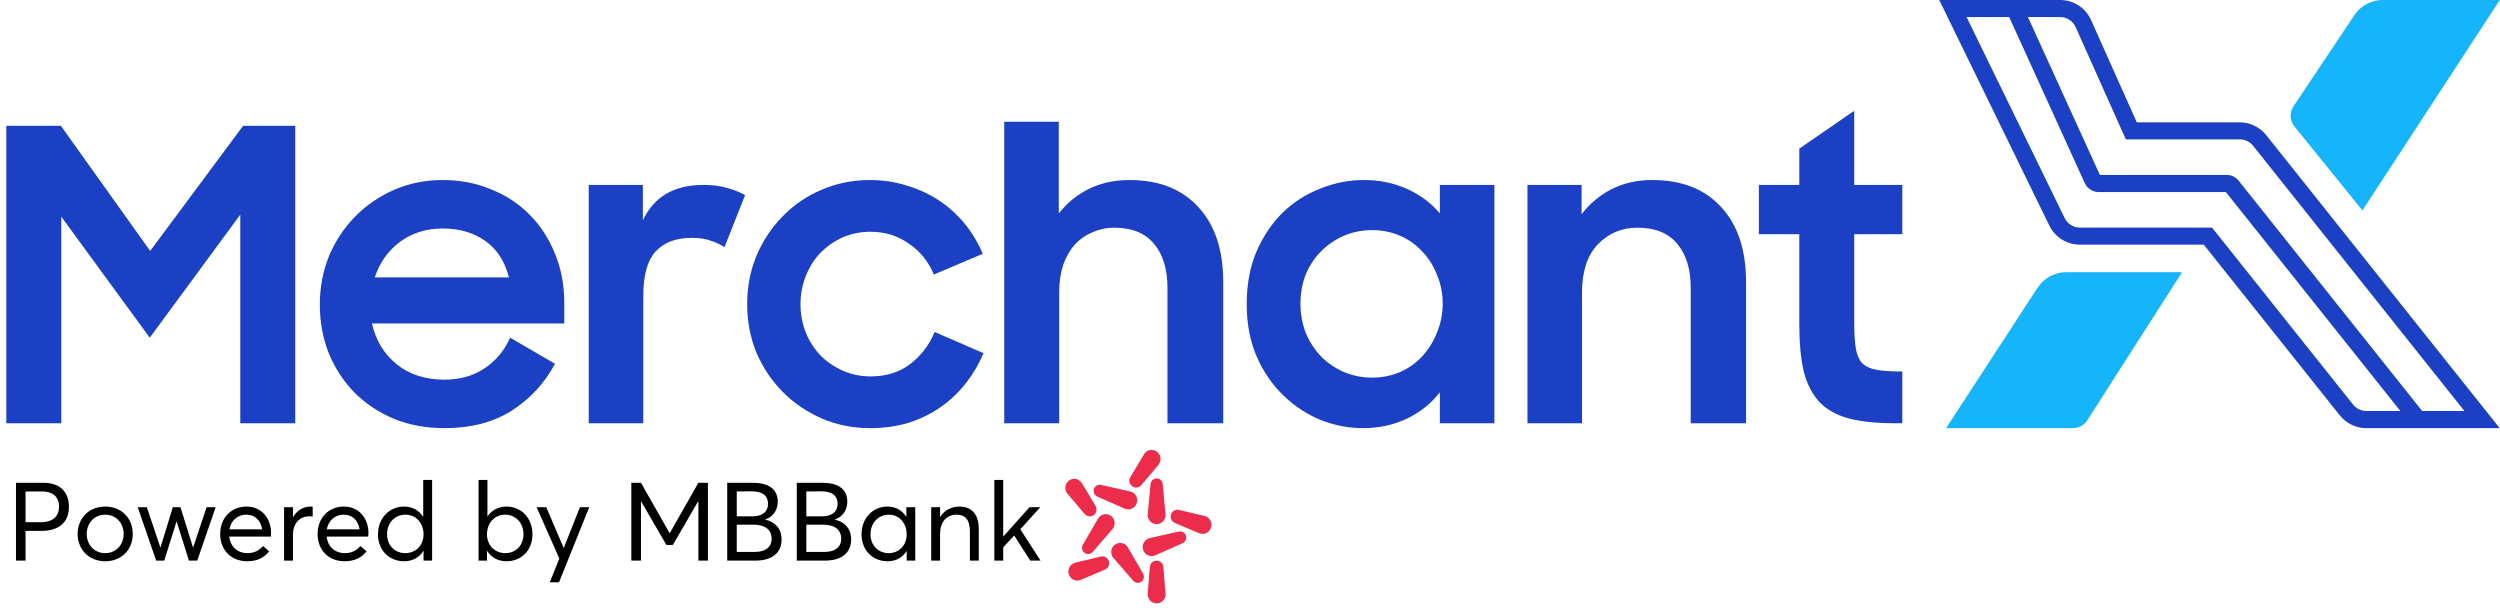 <svg width="221" height="54" viewBox="0 0 221 54" fill="none" xmlns="http://www.w3.org/2000/svg">
<g style="mix-blend-mode:luminosity">
<path d="M155.485 16.346H159.057V13.14L163.915 9.791V16.346H168.165V20.704H163.915V28.592C163.915 29.504 163.962 30.248 164.058 30.825C164.153 31.377 164.343 31.809 164.629 32.121C164.939 32.409 165.367 32.602 165.915 32.698C166.487 32.794 167.237 32.842 168.165 32.842V37.416H167.487C165.867 37.416 164.51 37.272 163.415 36.984C162.343 36.695 161.486 36.215 160.843 35.543C160.2 34.847 159.736 33.946 159.45 32.842C159.188 31.713 159.057 30.308 159.057 28.628V20.704H155.485V16.346Z" fill="#1C40C3"/>
<path d="M135.027 16.346H139.813V18.939C140.504 18.027 141.373 17.294 142.421 16.742C143.492 16.19 144.707 15.914 146.064 15.914C148.66 15.914 150.684 16.706 152.136 18.291C153.613 19.875 154.351 22.084 154.351 24.918V37.416H149.457V25.422C149.457 23.789 149.065 22.505 148.279 21.568C147.493 20.608 146.314 20.128 144.743 20.128C143.361 20.128 142.195 20.62 141.242 21.604C140.313 22.589 139.849 24.005 139.849 25.854V37.416H135.027V16.346Z" fill="#1C40C3"/>
<path d="M120.497 37.848C119.235 37.848 117.985 37.608 116.747 37.128C115.532 36.623 114.437 35.903 113.461 34.967C112.484 34.03 111.698 32.89 111.103 31.545C110.508 30.176 110.21 28.628 110.21 26.899C110.21 25.146 110.496 23.597 111.067 22.253C111.663 20.884 112.437 19.731 113.389 18.795C114.365 17.858 115.473 17.15 116.711 16.67C117.973 16.166 119.259 15.914 120.569 15.914C121.95 15.914 123.224 16.178 124.391 16.706C125.557 17.234 126.522 17.955 127.284 18.867V16.346H132.106V37.416H127.284V34.678C126.522 35.663 125.545 36.443 124.355 37.02C123.164 37.572 121.878 37.848 120.497 37.848ZM121.283 33.382C122.188 33.382 123.021 33.214 123.783 32.878C124.545 32.541 125.2 32.073 125.748 31.473C126.296 30.873 126.724 30.176 127.034 29.384C127.367 28.592 127.534 27.739 127.534 26.827C127.534 25.938 127.367 25.098 127.034 24.306C126.724 23.513 126.296 22.829 125.748 22.253C125.2 21.652 124.545 21.184 123.783 20.848C123.021 20.512 122.188 20.344 121.283 20.344C120.402 20.344 119.569 20.512 118.783 20.848C118.021 21.184 117.354 21.64 116.782 22.217C116.211 22.793 115.758 23.477 115.425 24.27C115.116 25.062 114.961 25.914 114.961 26.827C114.961 27.739 115.116 28.604 115.425 29.42C115.758 30.212 116.211 30.909 116.782 31.509C117.354 32.085 118.021 32.541 118.783 32.878C119.569 33.214 120.402 33.382 121.283 33.382Z" fill="#1C40C3"/>
<path d="M88.774 10.763H93.596V18.867C94.31 17.955 95.191 17.234 96.239 16.706C97.311 16.178 98.513 15.914 99.847 15.914C102.442 15.914 104.466 16.706 105.919 18.291C107.395 19.875 108.133 22.084 108.133 24.918V37.416H103.204V25.458C103.204 23.801 102.811 22.505 102.025 21.568C101.24 20.608 100.061 20.128 98.489 20.128C97.823 20.128 97.192 20.26 96.596 20.524C96.001 20.764 95.477 21.124 95.025 21.604C94.596 22.084 94.251 22.685 93.989 23.405C93.751 24.125 93.632 24.942 93.632 25.854V37.416H88.774V10.763Z" fill="#1C40C3"/>
<path d="M76.908 37.848C75.384 37.848 73.956 37.56 72.622 36.984C71.312 36.407 70.169 35.627 69.193 34.642C68.217 33.658 67.443 32.505 66.871 31.185C66.324 29.84 66.05 28.412 66.05 26.899C66.05 25.362 66.324 23.933 66.871 22.613C67.443 21.268 68.217 20.104 69.193 19.119C70.169 18.111 71.312 17.33 72.622 16.778C73.956 16.202 75.384 15.914 76.908 15.914C78.075 15.914 79.171 16.082 80.194 16.418C81.242 16.73 82.195 17.174 83.052 17.75C83.909 18.327 84.659 19.011 85.302 19.803C85.945 20.596 86.469 21.472 86.874 22.433L82.552 24.27C82.076 23.117 81.338 22.205 80.337 21.532C79.361 20.836 78.23 20.488 76.944 20.488C76.063 20.488 75.241 20.656 74.479 20.992C73.741 21.328 73.086 21.784 72.515 22.361C71.967 22.937 71.538 23.621 71.229 24.414C70.919 25.182 70.765 26.01 70.765 26.899C70.765 27.763 70.919 28.592 71.229 29.384C71.538 30.152 71.967 30.825 72.515 31.401C73.086 31.977 73.753 32.433 74.515 32.77C75.277 33.106 76.099 33.274 76.98 33.274C78.337 33.274 79.492 32.914 80.445 32.193C81.421 31.449 82.147 30.5 82.623 29.348L86.945 31.221C86.54 32.181 86.017 33.07 85.374 33.886C84.731 34.703 83.981 35.411 83.123 36.011C82.29 36.587 81.349 37.044 80.302 37.38C79.254 37.692 78.123 37.848 76.908 37.848Z" fill="#1C40C3"/>
<path d="M52.043 16.346H56.83V19.479C57.806 17.39 59.592 16.346 62.187 16.346C62.949 16.346 63.628 16.43 64.223 16.598C64.842 16.766 65.39 16.982 65.866 17.246L64.045 21.856C63.688 21.616 63.283 21.424 62.83 21.28C62.402 21.112 61.842 21.028 61.151 21.028C59.746 21.028 58.675 21.436 57.937 22.253C57.222 23.045 56.865 24.354 56.865 26.178V37.416H52.043V16.346Z" fill="#1C40C3"/>
<path d="M39.31 37.848C37.667 37.848 36.167 37.572 34.809 37.02C33.452 36.443 32.285 35.663 31.309 34.678C30.356 33.694 29.606 32.541 29.058 31.221C28.535 29.876 28.273 28.448 28.273 26.935C28.273 25.398 28.547 23.957 29.094 22.613C29.666 21.268 30.44 20.104 31.416 19.119C32.392 18.135 33.535 17.354 34.845 16.778C36.178 16.202 37.607 15.914 39.131 15.914C40.679 15.914 42.108 16.19 43.418 16.742C44.751 17.27 45.894 18.027 46.847 19.011C47.799 19.971 48.537 21.112 49.061 22.433C49.609 23.753 49.883 25.194 49.883 26.755V28.592H32.88C33.214 30.08 33.94 31.281 35.059 32.193C36.178 33.106 37.595 33.562 39.31 33.562C40.667 33.562 41.846 33.226 42.846 32.553C43.846 31.881 44.596 30.981 45.096 29.852L49.061 32.157C48.156 33.862 46.882 35.243 45.239 36.299C43.62 37.332 41.644 37.848 39.31 37.848ZM39.131 20.2C37.679 20.2 36.417 20.596 35.345 21.388C34.297 22.181 33.559 23.225 33.13 24.522H44.989C44.632 23.105 43.941 22.037 42.917 21.316C41.894 20.572 40.632 20.2 39.131 20.2Z" fill="#1C40C3"/>
<path d="M0.56 11.123H5.382L13.276 22.181L21.491 11.123H26.099V37.416H21.241V18.975L13.24 29.852L5.418 19.155V37.416H0.56V11.123Z" fill="#1C40C3"/>
<path fill-rule="evenodd" clip-rule="evenodd" d="M183.49 2.4C183.247 1.861 182.71 1.508 182.114 1.508H179.27L185.629 15.462H196.843C197.254 15.462 197.64 15.648 197.9 15.976L214.12 36.332H217.854L199.175 12.886C198.889 12.532 198.462 12.321 198 12.321H187.927L187.524 11.428L183.49 2.4ZM212.192 36.332L196.767 16.978H185.528C185 16.978 184.513 16.667 184.295 16.187L177.61 1.508H173.844L182.517 19.278C182.769 19.791 183.297 20.12 183.867 20.12H195.543L195.996 20.684L208.015 35.768C208.3 36.121 208.728 36.332 209.189 36.332H212.192ZM197.992 10.814C198.906 10.814 199.77 11.235 200.341 11.951L220.974 37.848H209.181C208.267 37.848 207.403 37.427 206.832 36.711L194.813 21.627H183.859C182.71 21.627 181.661 20.971 181.158 19.935L171.429 0H182.114C183.305 0 184.379 0.699 184.857 1.785L188.892 10.814H197.992Z" fill="#1C40C3"/>
<path d="M180.127 25.426L172.033 37.848H183.247C183.758 37.848 184.237 37.587 184.513 37.157L192.901 24.061H182.651C181.636 24.061 180.689 24.575 180.135 25.426H180.127Z" fill="#16B5F9"/>
<path d="M208.158 1.289L202.748 9.39C202.379 9.938 202.413 10.671 202.832 11.184L208.838 18.604L220.983 0H210.624C209.643 0 208.729 0.48 208.158 1.289Z" fill="#16B5F9"/>
<path d="M1.413 49.556V42.677H3.816C5.424 42.677 6.092 43.588 6.092 44.809C6.092 46.262 5.104 46.931 3.67 46.931H2.256V49.556H1.413ZM2.256 46.165H3.593C4.736 46.165 5.22 45.584 5.22 44.789C5.22 43.908 4.649 43.443 3.728 43.443H2.256V46.165ZM9.304 49.615C7.841 49.615 6.862 48.559 6.862 47.202C6.862 45.846 7.841 44.78 9.304 44.78C10.699 44.78 11.736 45.768 11.736 47.202C11.736 48.636 10.699 49.615 9.304 49.615ZM9.304 48.898C10.205 48.898 10.932 48.21 10.932 47.202C10.932 46.194 10.215 45.497 9.304 45.497C8.316 45.497 7.667 46.262 7.667 47.202C7.667 48.142 8.325 48.898 9.304 48.898ZM13.804 49.556L12.176 44.838H12.98L14.172 48.384H14.191L15.276 44.838H15.954L17.059 48.384H17.078L18.261 44.838H19.065L17.437 49.556H16.701L15.615 46.097H15.606L14.521 49.556H13.804ZM23.961 47.115C23.961 47.241 23.942 47.377 23.942 47.435H20.26C20.367 48.316 20.987 48.898 21.878 48.898C22.508 48.898 22.953 48.626 23.244 48.268L23.797 48.733C23.39 49.256 22.799 49.615 21.849 49.615C20.454 49.615 19.465 48.646 19.465 47.202C19.465 45.778 20.444 44.78 21.791 44.78C23.079 44.78 23.961 45.768 23.961 47.115ZM21.781 45.497C21.025 45.497 20.425 45.991 20.279 46.795H23.176C23.06 46.02 22.556 45.497 21.781 45.497ZM25.112 49.556V44.838H25.897V45.7H25.916C26.255 45.129 26.798 44.78 27.447 44.78C27.515 44.78 27.573 44.78 27.641 44.789V45.661C27.524 45.652 27.408 45.642 27.331 45.642C26.43 45.642 25.897 46.33 25.897 47.28V49.556H25.112ZM32.571 47.115C32.571 47.241 32.552 47.377 32.552 47.435H28.87C28.977 48.316 29.597 48.898 30.488 48.898C31.118 48.898 31.564 48.626 31.855 48.268L32.407 48.733C32 49.256 31.409 49.615 30.459 49.615C29.064 49.615 28.076 48.646 28.076 47.202C28.076 45.778 29.054 44.78 30.401 44.78C31.69 44.78 32.571 45.768 32.571 47.115ZM30.391 45.497C29.636 45.497 29.035 45.991 28.89 46.795H31.787C31.67 46.02 31.167 45.497 30.391 45.497ZM35.728 49.615C34.42 49.615 33.412 48.665 33.412 47.231C33.412 45.836 34.391 44.78 35.718 44.78C36.435 44.78 37.045 45.109 37.404 45.681H37.413V42.425H38.198V49.556H37.443V48.684H37.433C37.094 49.256 36.493 49.615 35.728 49.615ZM35.834 48.898C36.726 48.898 37.443 48.229 37.443 47.231C37.443 46.262 36.794 45.497 35.844 45.497C34.943 45.497 34.216 46.185 34.216 47.231C34.216 48.181 34.875 48.898 35.834 48.898ZM44.775 49.615C43.999 49.615 43.418 49.266 43.069 48.704H43.05V49.556H42.304V42.425H43.089V45.661H43.098C43.457 45.1 44.058 44.78 44.775 44.78C46.112 44.78 47.071 45.836 47.071 47.231C47.071 48.665 46.073 49.615 44.775 49.615ZM44.668 48.898C45.618 48.898 46.276 48.181 46.276 47.231C46.276 46.185 45.55 45.497 44.658 45.497C43.699 45.497 43.05 46.262 43.05 47.231C43.05 48.229 43.767 48.898 44.668 48.898ZM48.602 51.475L49.444 49.372L47.439 44.838H48.291L49.822 48.423H49.842L51.266 44.838H52.09L49.416 51.475H48.602ZM55.809 49.556V42.677H56.661L59.19 47.124H59.209L61.738 42.677H62.581V49.556H61.738V44.315H61.719L59.481 48.171H58.909L56.671 44.315H56.661V49.556H55.809ZM64.287 49.556V42.677H66.534C67.871 42.677 68.753 43.181 68.753 44.353C68.753 45.022 68.404 45.661 67.658 45.923V45.943C68.462 46.107 69.092 46.688 69.092 47.687C69.092 48.781 68.356 49.556 66.796 49.556H64.287ZM65.129 45.642H66.544C67.251 45.642 67.891 45.352 67.891 44.518C67.891 43.859 67.455 43.433 66.447 43.433L65.129 43.443V45.642ZM65.129 48.791H66.718C67.62 48.791 68.21 48.413 68.21 47.619C68.21 46.844 67.658 46.379 66.592 46.379H65.129V48.791ZM70.437 49.556V42.677H72.684C74.022 42.677 74.903 43.181 74.903 44.353C74.903 45.022 74.555 45.661 73.808 45.923V45.943C74.613 46.107 75.242 46.688 75.242 47.687C75.242 48.781 74.506 49.556 72.946 49.556H70.437ZM71.28 45.642H72.694C73.401 45.642 74.041 45.352 74.041 44.518C74.041 43.859 73.605 43.433 72.597 43.433L71.28 43.443V45.642ZM71.28 48.791H72.869C73.77 48.791 74.361 48.413 74.361 47.619C74.361 46.844 73.808 46.379 72.743 46.379H71.28V48.791ZM78.457 49.615C77.159 49.615 76.16 48.665 76.16 47.231C76.16 45.836 77.12 44.78 78.457 44.78C79.154 44.78 79.765 45.109 80.104 45.681L80.123 45.671V44.838H80.908V49.556H80.152V48.704H80.143C79.804 49.266 79.222 49.615 78.457 49.615ZM78.573 48.898C79.445 48.898 80.152 48.229 80.152 47.231C80.152 46.262 79.503 45.497 78.573 45.497C77.682 45.497 76.955 46.185 76.955 47.231C76.955 48.181 77.604 48.898 78.573 48.898ZM82.318 49.556V44.838H83.103V45.691H83.112C83.481 45.119 84.101 44.78 84.827 44.78C85.845 44.78 86.523 45.41 86.523 46.756V49.556H85.738V46.979C85.738 45.875 85.263 45.497 84.576 45.497C83.684 45.497 83.103 46.136 83.103 47.202V49.556H82.318ZM87.9 49.556V42.425H88.685V47.415L88.695 47.425L91.011 44.838H91.96L90.197 46.785L91.98 49.556H91.078L89.654 47.338L88.685 48.384V49.556H87.9Z" fill="black"/>
<path fill-rule="evenodd" clip-rule="evenodd" d="M99.865 42.682C99.807 42.501 99.841 42.315 99.932 42.164L101.13 40.157C101.223 39.999 101.373 39.875 101.559 39.814C101.975 39.677 102.421 39.908 102.556 40.33C102.649 40.62 102.561 40.915 102.377 41.132C102.373 41.136 100.882 42.895 100.878 42.9C100.81 42.977 100.722 43.037 100.618 43.072C100.304 43.175 99.967 43.001 99.865 42.682ZM98.7 44.648L97.001 43.898C96.839 43.822 96.715 43.674 96.685 43.483C96.638 43.185 96.838 42.905 97.132 42.858C97.207 42.845 97.281 42.85 97.35 42.868L99.914 43.447C100.22 43.516 100.466 43.77 100.518 44.104C100.586 44.542 100.292 44.954 99.86 45.023C99.697 45.049 99.54 45.019 99.399 44.956L98.7 44.648ZM104.237 45.081C104.067 45.041 103.883 45.065 103.732 45.177C103.465 45.375 103.406 45.755 103.601 46.026C103.665 46.115 103.749 46.181 103.843 46.223C103.848 46.225 105.957 47.12 105.962 47.122C106.222 47.232 106.525 47.225 106.768 47.045C107.121 46.784 107.199 46.281 106.941 45.923C106.826 45.762 106.664 45.656 106.487 45.615L104.237 45.081ZM102.595 49.675C102.747 49.787 102.826 49.958 102.841 50.135L103.032 52.474C103.049 52.657 102.999 52.847 102.884 53.007C102.627 53.366 102.133 53.446 101.779 53.185C101.536 53.006 101.436 52.715 101.46 52.43L101.483 52.141L101.483 52.139C101.534 51.516 101.649 50.109 101.649 50.104C101.66 50.001 101.696 49.9 101.76 49.81C101.954 49.539 102.328 49.478 102.595 49.675ZM97.67 50.356C97.831 50.287 97.966 50.158 98.025 49.977C98.127 49.658 97.955 49.316 97.641 49.212C97.538 49.177 97.431 49.174 97.332 49.196C97.326 49.197 95.101 49.727 95.096 49.728C94.821 49.794 94.579 49.98 94.486 50.27C94.351 50.692 94.578 51.145 94.993 51.283C95.179 51.344 95.372 51.334 95.539 51.262L97.67 50.356ZM96.337 45.649C96.15 45.649 95.987 45.558 95.873 45.424L94.364 43.647C94.245 43.508 94.175 43.325 94.175 43.126C94.175 42.683 94.529 42.323 94.966 42.323C95.266 42.322 95.515 42.498 95.661 42.743L95.848 43.055C96.183 43.615 96.852 44.733 96.854 44.737C96.905 44.827 96.935 44.93 96.935 45.041C96.935 45.377 96.667 45.649 96.337 45.649ZM101.71 42.782C101.71 42.786 101.56 44.367 101.492 45.082L101.46 45.426C101.444 45.582 101.464 45.743 101.539 45.892C101.737 46.288 102.214 46.445 102.603 46.244C102.899 46.091 103.061 45.774 103.032 45.458L102.782 42.801C102.778 42.729 102.759 42.656 102.725 42.587C102.59 42.319 102.266 42.211 102.001 42.348C101.831 42.436 101.731 42.603 101.71 42.782ZM101.656 47.563C101.662 47.562 104.203 46.987 104.208 46.986C104.383 46.95 104.57 46.996 104.705 47.133C104.915 47.346 104.915 47.692 104.705 47.906C104.651 47.96 104.589 48.001 104.523 48.027L102.114 49.092C101.827 49.218 101.48 49.159 101.245 48.921C100.936 48.607 100.936 48.099 101.245 47.785C101.361 47.666 101.506 47.597 101.656 47.563ZM101.046 50.701L100.016 48.925L99.719 48.413C99.641 48.277 99.532 48.159 99.385 48.083C98.996 47.881 98.519 48.038 98.321 48.434C98.17 48.734 98.222 49.087 98.428 49.326L100.168 51.326C100.213 51.382 100.27 51.429 100.338 51.464C100.603 51.601 100.927 51.495 101.062 51.226C101.148 51.053 101.133 50.858 101.046 50.701ZM97.941 47.244C97.431 47.829 96.594 48.79 96.591 48.793C96.47 48.926 96.293 49.001 96.105 48.97C95.811 48.923 95.611 48.642 95.658 48.344C95.67 48.268 95.697 48.199 95.735 48.138L97.071 45.839C97.23 45.566 97.545 45.407 97.873 45.46C98.304 45.529 98.598 45.941 98.529 46.38C98.504 46.545 98.427 46.687 98.324 46.804C98.323 46.806 98.163 46.989 97.941 47.244Z" fill="#EB2D4B"/>
</g>
</svg>
